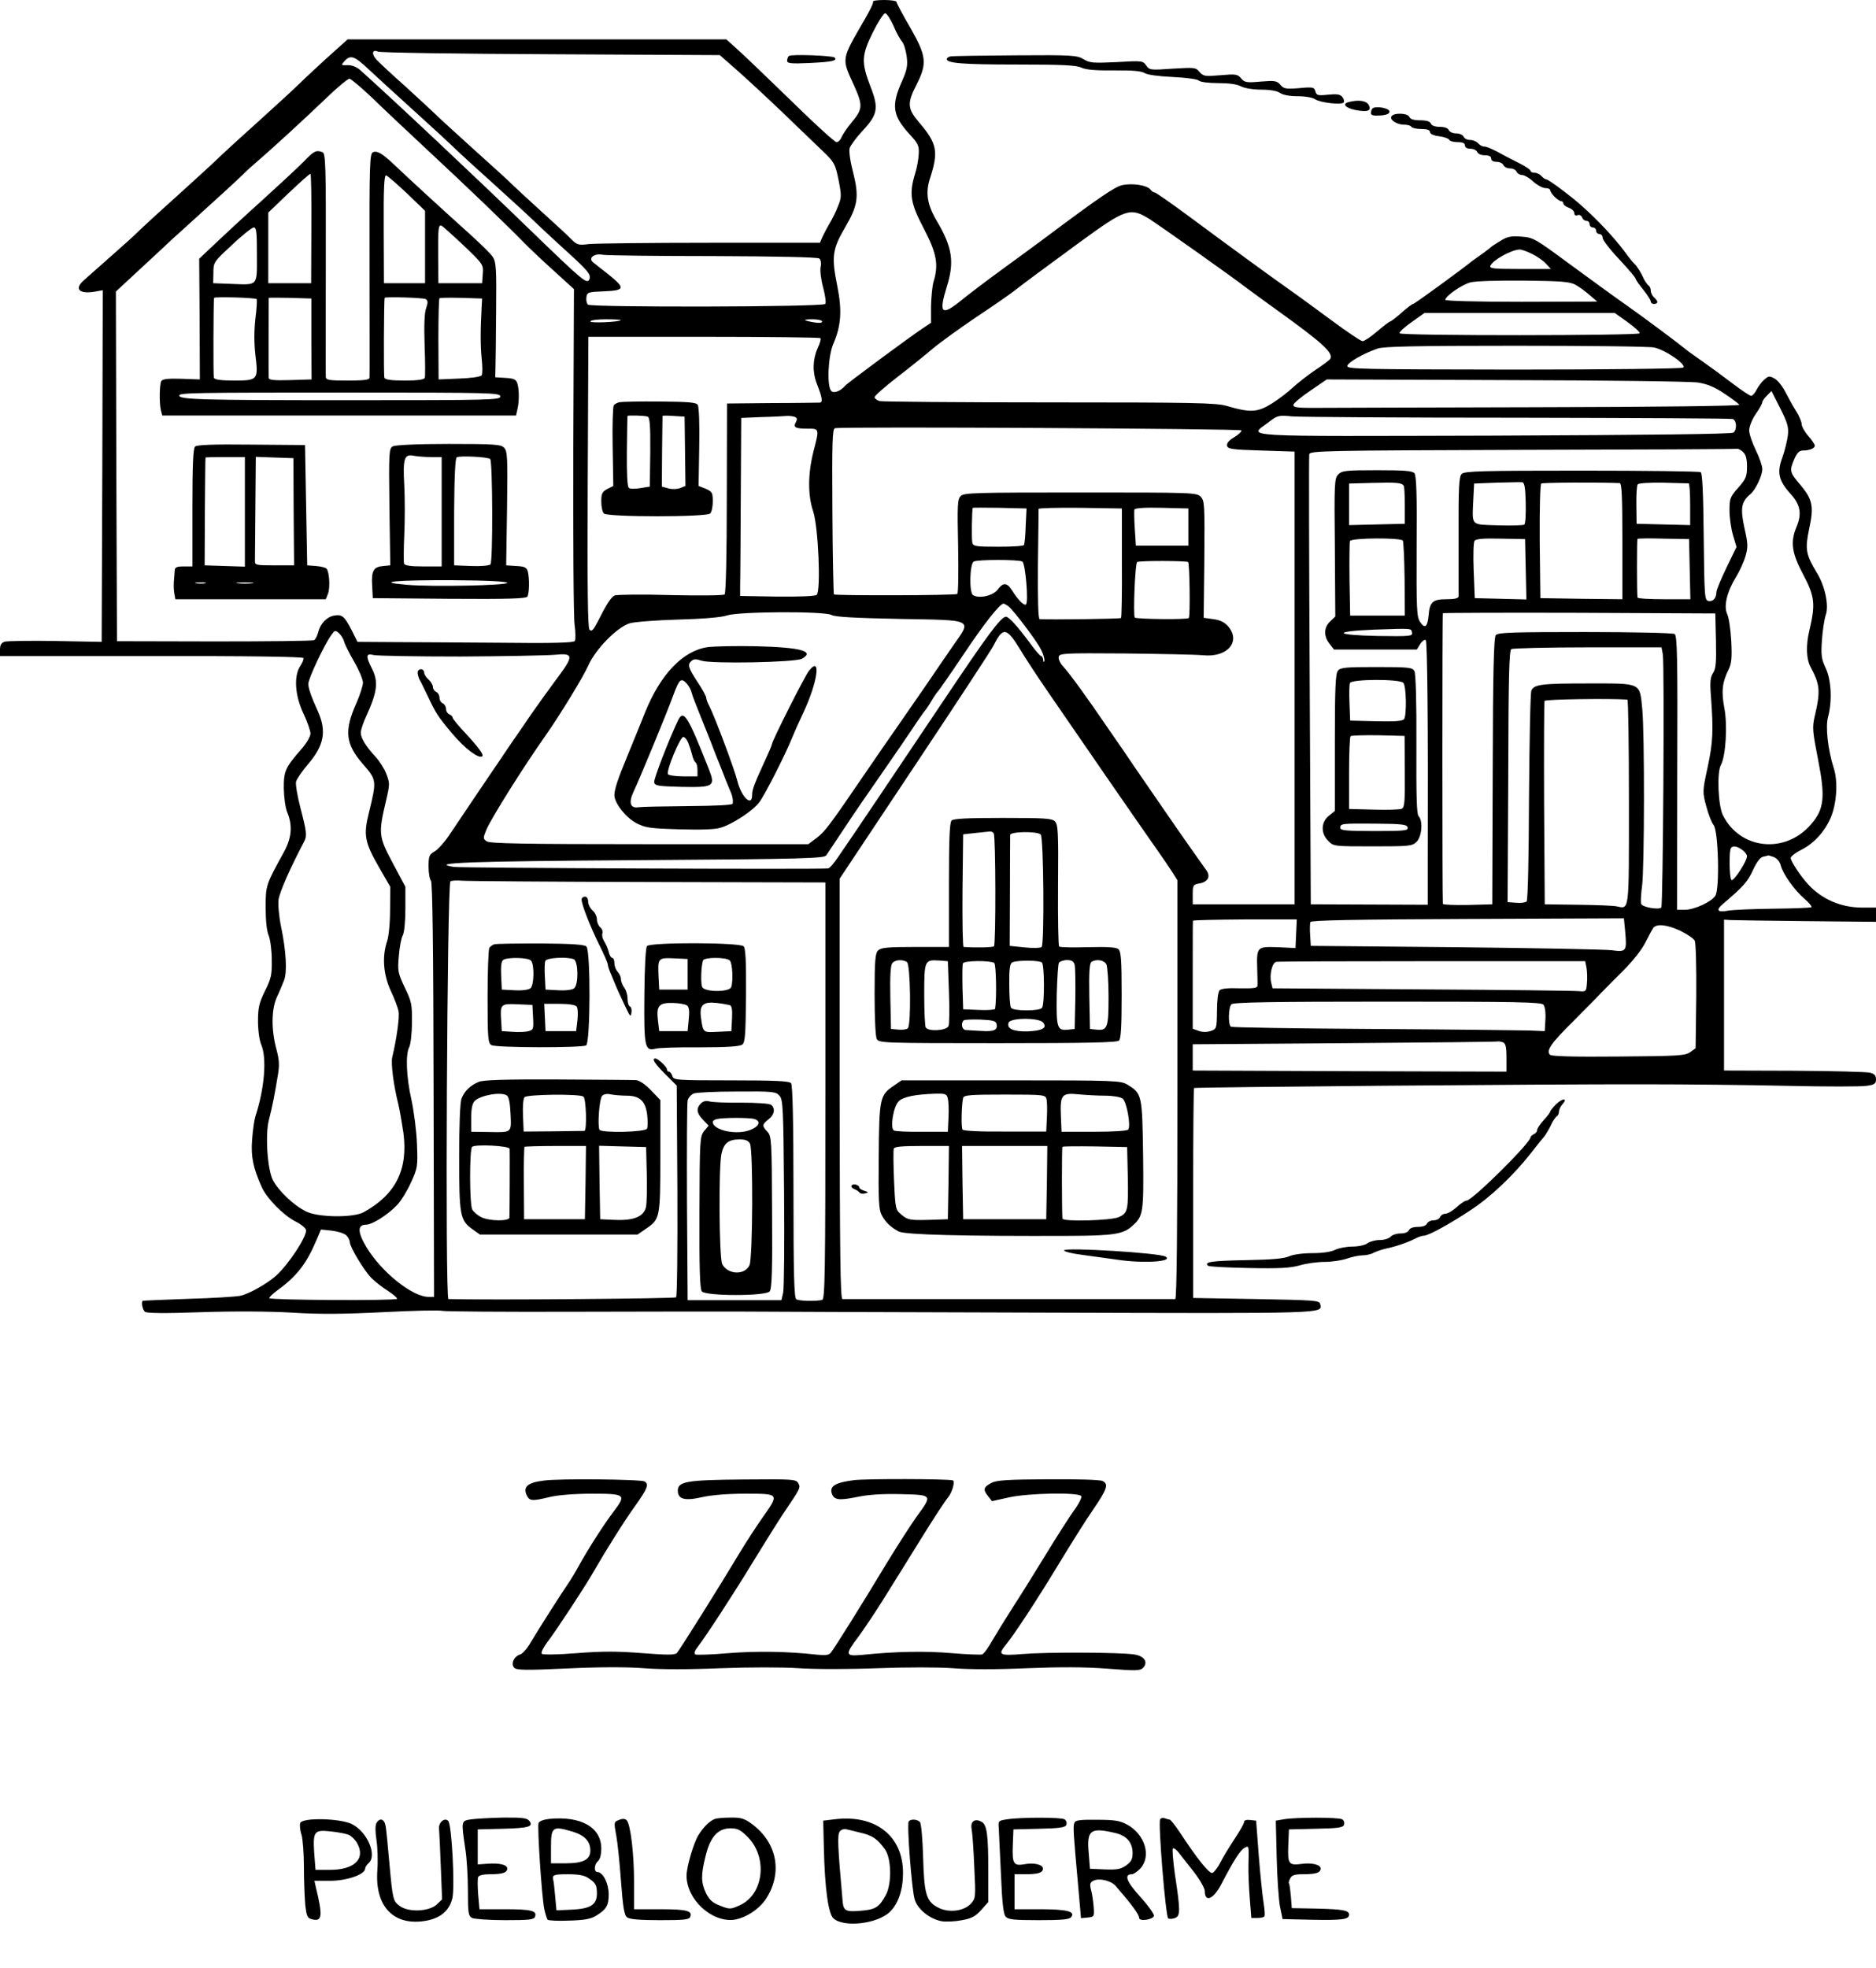 <?xml version="1.0" standalone="no"?>
<!DOCTYPE svg PUBLIC "-//W3C//DTD SVG 20010904//EN"
 "http://www.w3.org/TR/2001/REC-SVG-20010904/DTD/svg10.dtd">
<svg version="1.0" xmlns="http://www.w3.org/2000/svg"
 width="858pt" height="900pt" viewBox="0 0 858 900"
 preserveAspectRatio="xMidYMid meet">
<g transform="translate(0,900) scale(0.1,-0.1)"
fill="#000000" stroke="none">
<path d="M3993 8993 c3 -5 -15 -42 -39 -83 -108 -187 -106 -174 -47 -303 40
-90 39 -106 -13 -168 -20 -24 -40 -54 -45 -66 -5 -13 -15 -23 -23 -23 -8 0
-96 80 -196 178 -100 97 -210 203 -245 235 l-63 57 -866 0 -866 0 -108 -97
c-59 -54 -118 -110 -132 -124 -14 -14 -95 -88 -180 -165 -85 -76 -166 -151
-180 -165 -14 -14 -95 -88 -180 -165 -85 -76 -166 -151 -180 -165 -14 -14 -70
-65 -125 -113 -55 -49 -110 -97 -122 -108 -44 -39 -21 -63 48 -52 l39 7 -2
-804 -3 -804 -211 4 c-116 2 -220 0 -232 -3 -16 -5 -22 -15 -22 -37 l0 -29
692 0 c444 1 694 -3 696 -9 2 -5 -5 -22 -15 -37 -30 -46 -24 -135 15 -217 18
-38 32 -79 32 -91 0 -13 -17 -43 -38 -67 -78 -90 -84 -103 -84 -183 1 -43 7
-89 16 -111 25 -60 20 -117 -16 -182 -82 -149 -83 -151 -83 -253 0 -58 5 -108
14 -128 7 -17 14 -67 14 -110 1 -68 -2 -85 -31 -143 -27 -55 -32 -77 -32 -138
0 -41 6 -87 15 -108 26 -62 15 -200 -27 -328 -5 -16 -12 -64 -15 -107 -6 -77
5 -129 45 -218 23 -50 99 -128 155 -156 26 -13 47 -31 47 -40 0 -33 -78 -152
-136 -206 -40 -36 -123 -84 -165 -93 -18 -4 -126 -11 -239 -14 -113 -4 -206
-8 -207 -9 -8 -6 -1 -41 10 -50 9 -7 88 -8 257 -2 151 5 310 4 415 -2 124 -8
237 -7 416 2 136 7 258 10 273 6 14 -3 281 -5 593 -4 313 1 647 1 743 1 96 -1
734 -3 1418 -5 1309 -4 1269 -5 1260 39 -3 17 -24 18 -292 23 l-289 5 0 478
c0 263 2 480 4 482 5 4 1596 18 2064 17 182 0 474 -3 649 -7 176 -4 339 -4
363 0 37 5 43 10 43 30 0 17 -7 25 -27 30 -16 4 -172 8 -348 9 l-320 1 0 345
0 345 30 -2 c17 -1 173 -3 348 -5 l317 -3 0 33 0 32 -63 0 c-97 0 -185 38
-248 107 -35 38 -79 105 -79 120 0 7 22 24 48 37 58 29 106 82 134 145 28 63
35 167 15 228 -27 85 -39 190 -26 236 19 71 15 166 -11 222 -20 43 -22 60 -17
130 3 44 11 94 17 112 16 43 -3 133 -40 193 -51 85 -55 108 -36 200 23 104 16
136 -39 202 -50 58 -52 65 -28 120 12 28 23 38 39 38 30 0 54 10 54 22 0 6
-13 26 -30 45 -16 18 -30 43 -30 54 0 10 -11 36 -24 57 -13 20 -35 60 -49 87
-14 28 -37 57 -51 64 -23 13 -28 12 -47 -5 -12 -10 -27 -31 -35 -46 -8 -16
-19 -28 -25 -28 -6 0 -45 26 -87 58 -42 32 -102 76 -132 97 -30 21 -59 42 -65
46 -49 40 -194 148 -280 209 -59 41 -179 129 -268 194 -156 115 -164 120 -219
124 -47 4 -64 0 -95 -19 -21 -13 -40 -25 -43 -28 -3 -4 -21 -17 -40 -31 -19
-13 -39 -28 -45 -32 -49 -40 -266 -198 -272 -198 -5 0 -28 -18 -53 -40 -25
-22 -48 -40 -52 -40 -3 0 -30 -20 -59 -45 -29 -25 -59 -45 -67 -45 -8 0 -70
42 -139 93 -68 50 -159 117 -202 147 -85 60 -247 178 -463 338 -76 56 -142
102 -147 102 -5 0 -14 6 -20 14 -16 19 -79 29 -126 20 -34 -6 -107 -56 -365
-249 -19 -14 -100 -74 -180 -132 -80 -58 -169 -126 -198 -150 -86 -69 -99 -55
-62 65 36 114 26 181 -45 301 -45 76 -53 130 -31 197 39 121 32 158 -50 254
-54 63 -56 88 -12 173 49 97 46 130 -29 261 -35 60 -63 113 -63 118 0 4 -25 8
-56 8 -30 0 -53 -3 -51 -7z m93 -110 c13 -32 32 -65 40 -74 8 -9 17 -39 21
-68 5 -42 1 -61 -21 -111 -51 -113 -44 -159 35 -245 38 -41 43 -52 41 -88 -1
-23 -8 -64 -17 -92 -28 -92 -21 -134 40 -250 59 -113 69 -166 44 -245 -5 -19
-10 -69 -11 -110 l0 -76 -36 -24 c-63 -42 -347 -252 -357 -264 -20 -24 -51
-36 -63 -24 -21 21 -15 160 9 215 36 83 41 153 18 267 -27 132 -22 167 36 266
59 101 65 140 36 255 -13 49 -19 95 -15 108 4 12 30 48 59 79 70 75 75 104 35
205 -41 108 -40 140 12 245 24 48 49 87 56 87 7 1 24 -25 38 -56z m-1568 -131
l774 -4 81 -71 c45 -40 138 -126 207 -192 69 -67 151 -145 182 -175 54 -52 58
-59 73 -132 14 -71 14 -81 -2 -120 -9 -24 -26 -59 -38 -78 -11 -19 -26 -47
-33 -62 l-12 -28 -502 0 c-277 0 -526 -3 -555 -6 -47 -6 -54 -4 -80 22 -15 16
-77 73 -138 128 -60 55 -119 109 -130 120 -11 12 -90 84 -175 160 -85 77 -166
151 -180 165 -14 14 -75 70 -135 125 -61 54 -120 109 -133 123 -24 26 -20 49
7 37 9 -5 364 -10 789 -12z m-833 -68 c33 -31 128 -118 210 -192 83 -75 161
-147 175 -161 14 -14 95 -89 180 -165 85 -77 166 -151 180 -165 14 -14 75 -71
135 -126 123 -111 139 -129 131 -151 -10 -26 -26 -13 -276 229 -230 223 -621
591 -772 726 -17 15 -39 24 -59 23 -30 -1 -30 0 -13 19 27 29 44 24 109 -37z
m18 -132 c50 -49 164 -156 252 -238 184 -171 366 -346 439 -421 28 -29 92 -89
141 -133 l90 -82 -3 -736 c-1 -405 1 -765 6 -799 5 -35 5 -68 1 -74 -5 -8
-100 -11 -345 -8 -187 1 -409 3 -494 3 l-155 1 -27 54 c-33 64 -44 73 -81 66
-33 -6 -63 -38 -72 -77 -4 -15 -12 -31 -18 -35 -6 -4 -211 -6 -456 -6 l-446 1
-3 800 -2 799 96 89 c53 49 108 100 123 114 14 14 53 50 87 80 150 136 250
227 274 251 14 15 49 46 76 69 68 59 210 189 313 288 47 45 92 82 99 82 7 0
54 -40 105 -88z m3555 -554 c51 -33 378 -264 445 -316 20 -15 86 -63 147 -107
200 -144 250 -190 234 -216 -3 -5 -33 -28 -67 -50 -34 -23 -80 -59 -102 -79
-22 -21 -66 -55 -98 -75 -66 -41 -98 -43 -207 -11 -48 14 -146 16 -810 16
-415 0 -765 3 -777 6 -13 4 -23 12 -23 18 0 6 46 47 103 91 56 43 129 102 162
130 33 28 123 93 200 145 77 51 156 106 175 121 31 25 153 115 295 219 215
157 234 163 323 108z m1747 -158 c23 -11 52 -31 65 -45 l23 -25 -141 0 c-119
0 -140 2 -136 14 10 26 94 73 133 75 8 1 33 -8 56 -19z m-3743 -11 c295 -1
478 -5 485 -11 7 -6 10 -22 6 -39 -3 -17 2 -59 12 -95 10 -39 14 -69 9 -74
-14 -14 -1072 -16 -1085 -3 -6 6 -9 21 -7 34 3 23 8 24 81 27 96 4 98 14 20
77 -32 25 -64 50 -71 56 -23 19 6 42 45 34 18 -3 245 -6 505 -6z m3943 -131
c17 -9 46 -30 65 -47 l35 -30 -347 -1 c-205 0 -348 4 -348 9 0 17 78 71 116
80 22 6 131 9 244 8 170 -2 210 -5 235 -19z m239 -171 c32 -23 57 -46 55 -51
-5 -11 -1093 -12 -1098 0 -3 5 22 28 55 51 l59 42 435 0 435 0 59 -42z m-4605
9 c-10 -9 -139 -14 -139 -6 0 6 32 10 72 10 39 0 69 -2 67 -4z m921 -6 c0 -7
-14 -8 -37 -4 -52 9 -54 14 -5 14 23 0 42 -5 42 -10z m-8 -76 c4 -3 -2 -24
-13 -47 -22 -51 -24 -108 -3 -162 25 -64 28 -85 13 -86 -8 0 -106 -2 -219 -2
l-205 -2 -1 -433 c0 -255 -4 -436 -10 -440 -5 -5 -117 -6 -249 -3 -132 4 -247
2 -255 -2 -17 -10 -37 -41 -77 -121 -20 -38 -27 -45 -37 -35 -8 10 -10 190 -8
677 l3 662 528 0 c290 0 530 -3 533 -6z m3813 -43 c51 -10 152 -80 133 -92 -7
-5 -356 -9 -776 -9 -702 1 -763 2 -760 17 3 16 70 55 138 79 27 10 175 13 630
13 327 0 613 -3 635 -8z m200 -160 c44 -7 76 -20 122 -51 35 -23 65 -46 68
-51 4 -5 -362 -10 -939 -11 -520 -1 -981 -3 -1023 -3 -58 0 -78 3 -78 13 0 7
34 36 77 65 l76 52 819 -3 c450 -1 845 -6 878 -11z m412 -241 c-3 -25 -14 -70
-25 -101 -26 -70 -18 -106 38 -168 45 -50 52 -91 25 -154 -27 -66 -20 -117 32
-214 53 -100 57 -135 28 -257 -16 -67 -14 -130 6 -166 43 -81 46 -110 18 -228
-11 -48 -9 -68 16 -195 34 -172 28 -227 -32 -296 -118 -138 -326 -116 -404 43
-21 45 -27 192 -9 227 23 41 31 180 17 258 -15 78 -11 120 19 180 13 27 16 52
12 130 -3 53 -11 109 -19 124 -16 36 -1 101 41 169 16 26 35 68 43 94 12 43
12 57 -5 131 -19 89 -14 119 27 153 24 20 55 85 55 115 0 14 -13 53 -30 87
-16 33 -30 74 -30 90 0 17 13 50 30 75 17 24 30 48 30 54 0 5 9 18 21 30 l21
21 40 -79 c33 -66 39 -85 35 -123z m-4543 84 c12 -4 13 -11 6 -24 -13 -24 -4
-30 52 -30 56 0 56 2 28 -106 -25 -100 -26 -198 -1 -272 24 -72 36 -365 16
-382 -7 -6 -77 -9 -181 -8 l-169 3 0 48 c1 26 2 209 3 407 l2 359 93 4 c50 1
102 4 114 5 12 1 28 -1 37 -4z m3309 -4 c532 -1 974 -3 982 -6 18 -7 20 -48 3
-62 -9 -7 -375 -11 -1096 -14 -1197 -3 -1121 -8 -1032 60 43 33 47 34 110 28
36 -3 500 -6 1033 -6z m-1265 -58 c1 -5 -13 -19 -33 -31 -24 -14 -35 -27 -33
-39 3 -15 21 -18 156 -22 l153 -5 0 -1035 0 -1035 -233 0 -233 0 0 45 c0 42 2
45 29 50 41 7 54 32 33 61 -9 13 -41 58 -70 99 -29 41 -89 127 -132 190 -43
63 -99 144 -124 180 -24 36 -78 115 -120 175 -100 147 -178 254 -208 287 -14
14 -23 34 -21 44 3 17 20 18 303 16 165 -2 325 -5 356 -8 112 -12 176 62 116
132 -17 19 -37 29 -68 33 l-44 6 3 267 c2 253 1 269 -17 287 -19 19 -40 19
-550 19 -476 0 -533 -1 -547 -16 -15 -14 -16 -42 -12 -229 2 -118 1 -216 -4
-219 -11 -7 -557 -8 -564 -2 -2 3 -6 175 -7 381 -2 320 0 377 12 379 42 8
1856 -2 1859 -10z m2294 -99 c13 -12 18 -30 18 -67 0 -45 -5 -56 -40 -96 -37
-41 -40 -50 -40 -103 0 -33 7 -84 16 -114 l16 -54 -46 -95 c-25 -52 -46 -102
-46 -112 0 -27 -16 -44 -36 -40 -18 3 -19 19 -22 293 -2 204 -6 291 -14 296
-6 4 -251 7 -545 7 -456 0 -535 -2 -548 -15 -12 -12 -15 -59 -14 -281 0 -147
0 -273 0 -279 -1 -9 -19 -13 -55 -13 -63 0 -77 -12 -82 -72 -5 -55 -17 -65
-39 -32 -16 25 -17 56 -16 346 2 233 -1 323 -10 334 -9 11 -45 14 -170 14
-143 0 -161 -2 -178 -19 -18 -18 -19 -36 -16 -335 l2 -315 -23 -22 c-30 -28
-31 -68 -3 -103 l20 -26 189 0 190 0 16 26 c9 14 21 21 25 17 7 -7 11 -383 9
-1004 l0 -206 -267 1 -268 1 -5 1021 c-3 561 -4 1028 -2 1037 3 16 76 17 975
20 535 1 976 3 981 5 5 1 18 -5 28 -15z m-1552 -154 c3 -4 5 -45 5 -91 l0 -83
-127 -3 -128 -3 0 95 0 95 108 3 c107 3 133 1 142 -13z m558 -78 c1 -52 -1
-97 -7 -100 -5 -3 -59 -5 -119 -3 -127 4 -119 -5 -114 113 l4 78 101 4 c56 1
109 3 117 2 12 0 16 -19 18 -94z m430 90 c9 -1 12 -61 12 -266 l0 -265 -187 2
-188 3 -3 259 c-1 151 2 262 7 265 7 5 271 6 359 2z m315 -1 c4 0 7 -43 7 -95
l0 -96 -122 3 -123 3 -1 85 c-1 47 2 90 6 95 5 6 53 9 117 8 59 -2 111 -3 116
-3z m-3032 -195 c-1 -44 -5 -83 -8 -87 -2 -5 -55 -8 -118 -8 -100 0 -114 2
-118 18 -4 14 -2 151 2 160 0 1 56 1 123 0 l123 -3 -4 -80z m440 -168 c1 -136
-1 -250 -4 -253 -3 -4 -329 -8 -372 -5 -7 1 -9 86 -8 249 2 136 3 250 3 255 0
4 86 6 190 5 l191 -3 0 -248z m304 163 l0 -85 -120 0 -120 0 -5 78 c-3 42 -3
82 -2 87 3 7 50 10 125 8 l122 -3 0 -85z m981 -62 c3 -5 7 -84 8 -176 l1 -167
-125 0 -125 0 -3 165 c-1 90 0 170 2 176 6 15 233 16 242 2z m562 -131 l3
-138 -118 3 -118 3 -5 125 c-3 69 -1 131 4 137 6 9 40 12 120 10 l111 -2 3
-138z m750 1 l3 -138 -121 0 c-66 0 -120 3 -121 8 -3 26 -3 264 0 268 2 2 56
3 120 1 l116 -2 3 -137z m-3052 34 c14 -9 29 -188 16 -196 -10 -6 -38 23 -65
67 -22 34 -40 34 -64 1 -21 -28 -86 -43 -113 -25 -18 12 -15 141 3 153 15 10
209 10 223 0z m758 -2 c7 -8 10 -249 3 -256 -7 -8 -239 -5 -247 2 -8 9 1 248
11 254 10 7 226 6 233 0z m-822 -202 c27 -23 131 -160 150 -200 11 -22 17 -45
14 -51 -2 -7 -5 -4 -5 6 -1 9 -5 17 -9 17 -5 0 -29 28 -54 63 -56 75 -94 117
-107 117 -23 0 -83 -81 -290 -390 -208 -310 -410 -611 -480 -712 -18 -27 -38
-49 -44 -49 -47 -5 -1680 2 -1712 7 -118 19 66 26 851 31 756 5 843 8 853 22
6 9 39 59 74 111 60 91 94 140 212 310 29 41 76 111 106 155 29 44 56 82 59
85 3 3 17 23 30 45 13 22 27 42 31 45 3 3 55 77 114 165 96 144 168 235 185
235 3 0 13 -6 22 -12z m-809 -40 c16 -9 106 -14 312 -18 342 -6 330 0 245
-121 -28 -41 -85 -123 -126 -184 -42 -60 -102 -148 -135 -195 -33 -47 -98
-141 -145 -210 -160 -235 -183 -265 -220 -292 l-37 -28 -727 0 c-582 0 -730 3
-744 13 -17 12 -17 15 -2 52 22 53 171 290 270 430 64 91 174 270 197 323 34
75 131 174 189 192 19 6 118 14 220 17 115 3 200 10 225 19 55 18 446 20 478
2z m4045 -117 c2 -100 0 -128 -13 -148 -13 -20 -15 -41 -10 -106 12 -161 9
-212 -15 -325 -24 -111 -24 -113 -6 -180 10 -37 25 -75 33 -84 22 -25 29 -293
8 -324 -18 -28 -96 -64 -140 -64 l-35 0 1 626 c2 527 0 627 -12 635 -8 5 -192
9 -410 9 -332 0 -398 -2 -408 -14 -9 -11 -13 -170 -14 -623 l-2 -608 -112 -3
c-62 -1 -113 1 -114 5 -3 26 -3 1325 0 1329 3 2 284 3 625 2 l621 -3 3 -124z
m-1390 36 c3 -16 -8 -17 -155 -15 -201 4 -212 21 -18 29 176 6 169 7 173 -14z
m-4884 -41 c3 -13 24 -54 46 -92 22 -38 40 -81 40 -95 0 -15 -14 -57 -30 -94
-57 -127 -50 -187 30 -279 63 -72 63 -75 28 -219 -27 -107 -21 -137 49 -259
l48 -83 -1 -105 c0 -61 -6 -122 -14 -145 -23 -69 -17 -151 17 -225 17 -36 33
-78 36 -95 5 -27 -10 -130 -29 -209 -7 -28 6 -129 28 -216 6 -25 16 -83 23
-130 22 -168 -35 -282 -182 -363 -48 -26 -210 -24 -264 4 -57 28 -126 95 -151
143 -25 50 -36 207 -18 276 16 62 26 114 39 193 10 56 9 77 -5 130 -24 89 -23
181 2 237 12 25 26 59 33 77 15 38 10 134 -14 248 -9 44 -14 99 -11 122 5 34
53 144 117 265 14 26 11 47 -17 154 -14 54 -23 108 -20 120 3 12 28 48 55 80
73 85 85 150 46 239 -32 70 -45 109 -45 128 0 23 70 173 103 220 18 26 20 27
37 12 10 -9 21 -27 24 -39z m3090 -33 c26 -43 81 -127 123 -188 139 -203 447
-649 501 -725 29 -41 63 -91 75 -110 l22 -35 0 -957 c0 -632 -3 -958 -10 -958
-8 0 -1486 0 -1522 0 -10 0 -12 211 -13 961 l0 961 344 517 c189 284 352 532
361 551 42 84 59 81 119 -17z m2941 -25 c8 -47 1 -1152 -7 -1158 -14 -11 -87
2 -92 17 -3 7 -1 44 4 81 11 80 12 692 1 810 -12 122 -2 117 -244 117 -214 0
-250 -4 -263 -32 -5 -10 -9 -229 -11 -487 -1 -275 -5 -472 -11 -478 -5 -5 -27
-8 -48 -6 l-39 3 3 574 c1 450 4 576 14 583 7 4 165 8 350 8 l337 0 6 -32z
m-5500 -10 c204 1 398 5 432 8 88 9 89 -4 6 -114 -37 -50 -88 -121 -113 -157
-25 -37 -64 -94 -88 -128 -23 -34 -89 -132 -147 -217 -57 -85 -121 -180 -142
-211 -21 -31 -50 -63 -65 -72 -25 -14 -28 -22 -28 -70 0 -29 5 -58 11 -64 7
-7 11 -306 12 -957 l2 -946 -25 0 c-74 0 -215 113 -284 227 -41 69 -42 103 -2
103 28 0 101 46 143 91 18 19 46 65 63 103 30 65 31 73 27 175 -2 58 -14 149
-25 201 -24 105 -28 210 -10 243 6 12 12 62 12 112 1 83 -2 96 -33 160 -31 66
-33 74 -27 143 3 40 11 83 18 95 7 13 12 64 12 122 l0 100 -58 109 c-65 122
-66 134 -30 287 17 72 17 79 1 120 -9 24 -32 60 -50 79 -44 48 -67 85 -67 110
0 12 11 45 24 73 52 114 58 160 26 222 -28 55 -26 69 8 60 15 -4 194 -7 397
-7z m5338 -197 c4 -1 7 -212 7 -470 0 -513 3 -487 -58 -475 -15 3 -94 6 -177
7 l-150 2 -3 460 c-1 253 0 465 2 470 3 8 310 12 379 6z m525 -687 c12 -8 22
-22 22 -29 0 -23 -61 -116 -71 -109 -10 6 -12 137 -2 147 10 11 27 8 51 -9z
m145 -33 c14 -6 27 -21 31 -37 10 -40 62 -113 108 -153 21 -18 36 -36 33 -39
-3 -3 -81 -6 -173 -7 -92 -1 -186 -5 -209 -9 -47 -9 -57 2 -25 29 96 82 115
103 139 156 18 39 34 59 47 62 12 2 22 5 23 6 1 0 13 -3 26 -8z m-5148 -114
l810 -2 0 -953 c0 -838 -2 -953 -15 -956 -29 -7 -105 -5 -118 3 -10 6 -13 111
-13 492 0 324 -4 488 -11 496 -8 10 -73 13 -274 13 -254 0 -263 1 -269 20 -3
11 -11 20 -16 20 -5 0 -9 5 -9 11 0 11 -40 48 -52 49 -19 0 -4 -23 45 -72 l52
-52 3 -480 c1 -265 -1 -483 -6 -488 -6 -6 -853 -13 -1041 -8 -16 0 -6 1901 9
1910 6 4 31 5 53 3 23 -2 407 -5 852 -6z m2963 -236 l-3 -66 -82 4 c-95 3 -96
2 -93 -102 1 -34 2 -68 1 -75 -1 -10 -21 -12 -81 -11 -50 2 -84 -1 -92 -9 -7
-7 -12 -46 -12 -94 -1 -81 -2 -83 -28 -92 -18 -6 -38 -6 -55 0 l-28 10 0 244
c0 135 0 247 1 250 1 3 108 5 238 6 l237 0 -3 -65z m1505 8 c8 -89 5 -93 -62
-84 -31 4 -353 10 -716 14 l-660 6 -3 49 c-2 27 -1 54 1 60 3 8 201 12 719 14
l715 3 6 -62z m252 5 c31 -15 60 -35 66 -45 5 -11 8 -114 7 -255 l-3 -237 -25
-18 c-23 -16 -54 -18 -328 -20 -205 -2 -306 1 -313 8 -19 19 5 53 106 153 25
25 71 72 103 104 31 33 89 91 128 130 42 42 83 94 99 126 15 30 32 61 37 68
16 19 63 14 123 -14z m-429 -169 c3 -17 4 -49 2 -70 -3 -39 -4 -40 -38 -37
-19 2 -342 6 -717 8 l-683 5 -6 25 c-9 37 4 92 23 96 9 2 331 3 715 3 l698 0
6 -30z m-197 -169 c7 -8 11 -37 9 -68 l-3 -53 -70 3 c-38 1 -359 5 -713 7
-353 2 -647 7 -652 10 -14 9 -12 89 2 103 9 9 181 12 714 12 594 0 703 -2 713
-14z m-185 -172 c12 -5 16 -21 16 -70 l0 -64 -717 2 -718 3 0 60 0 60 695 5
c382 3 698 6 702 8 3 1 13 -1 22 -4z m-3309 -244 c16 -18 18 -53 21 -442 2
-233 0 -439 -4 -458 l-8 -35 -214 0 -215 0 -3 445 c-1 245 0 455 3 468 3 13
16 27 28 32 12 5 101 9 198 9 163 1 177 0 194 -19z m-1982 -638 c9 -8 17 -23
17 -32 0 -21 63 -127 98 -163 15 -15 48 -42 74 -58 26 -17 46 -34 44 -38 -6
-9 -580 -6 -584 3 -2 4 16 21 38 37 88 64 132 121 178 230 l20 47 48 -5 c27
-3 57 -12 67 -21z"/>
<path d="M1390 8262 c-25 -26 -111 -105 -190 -177 -79 -71 -176 -161 -216
-199 l-73 -69 2 -276 1 -276 -84 3 c-59 2 -86 -1 -92 -10 -9 -15 -10 -103 -2
-135 l6 -23 809 0 809 0 6 27 c9 35 9 92 0 120 -6 18 -16 23 -54 25 l-47 3 1
40 c1 22 2 140 3 262 2 194 0 225 -15 248 -9 14 -58 62 -108 107 -96 86 -272
247 -340 312 -56 53 -80 68 -100 60 -15 -6 -17 -47 -16 -513 0 -278 1 -512 0
-518 0 -10 -27 -13 -100 -13 -88 0 -100 2 -100 18 -1 9 0 243 0 518 1 453 -1
502 -15 508 -29 11 -39 6 -85 -42z m34 -309 l-1 -248 -98 0 -98 0 0 161 0 162
94 90 c52 49 96 89 99 87 3 -2 5 -115 4 -252z m437 163 l83 -80 0 -165 0 -166
-94 0 -94 0 -1 248 c-1 187 2 247 11 245 7 -2 49 -39 95 -82z m259 -238 c90
-86 91 -88 88 -130 l-3 -43 -100 0 -100 0 -1 125 c-1 126 1 144 16 138 4 -2
49 -42 100 -90z m-945 -43 c0 -146 8 -138 -120 -133 l-80 3 1 48 c0 48 2 50
85 127 46 44 91 79 99 80 13 0 15 -20 15 -125z m-1 -203 c2 -4 0 -45 -6 -90
-6 -54 -6 -110 0 -164 14 -115 12 -118 -97 -118 -62 0 -90 4 -93 13 -3 9 -2
352 1 365 2 6 190 1 195 -6z m250 -182 l1 -185 -97 -3 c-74 -2 -98 0 -99 10
-1 14 0 361 0 366 1 1 45 1 98 0 l97 -3 0 -185z m524 182 c9 -7 10 -16 1 -41
-8 -22 -10 -80 -7 -170 3 -75 3 -142 1 -148 -3 -9 -31 -13 -93 -13 -61 0 -89
4 -92 13 -4 9 -2 355 1 365 2 6 178 1 189 -6z m255 -32 c-6 -108 -6 -182 0
-240 4 -36 4 -70 0 -76 -5 -7 -48 -13 -103 -15 l-94 -4 -1 183 c0 101 2 186 5
188 2 3 47 3 100 2 l95 -3 -2 -35z m85 -412 c3 -17 -37 -18 -694 -18 -671 0
-774 3 -774 21 0 13 54 14 775 14 647 0 690 -1 693 -17z"/>
<path d="M892 6958 c-9 -9 -12 -90 -12 -280 l0 -268 -40 0 c-33 0 -40 -4 -41
-20 -1 -11 -3 -35 -4 -52 -1 -18 0 -43 3 -55 l4 -23 344 0 344 0 10 25 c11 28
6 103 -7 115 -4 5 -26 10 -48 12 l-40 3 -5 275 -5 275 -246 2 c-175 2 -249 -1
-257 -9z m228 -298 l0 -251 -92 3 -92 3 1 245 c1 135 2 246 3 248 0 1 41 2 90
2 l90 0 0 -250z m223 0 l2 -245 -90 0 c-87 0 -90 1 -89 23 0 12 1 123 2 247
l2 226 86 -3 86 -3 1 -245z m-405 -327 c-10 -2 -28 -2 -40 0 -13 2 -5 4 17 4
22 1 32 -1 23 -4z m215 0 c-18 -2 -48 -2 -65 0 -18 2 -4 4 32 4 36 0 50 -2 33
-4z"/>
<path d="M1796 6959 c-17 -11 -18 -26 -15 -278 l4 -266 -32 -3 c-45 -4 -55
-22 -51 -89 l3 -58 349 -3 c273 -2 351 1 358 10 9 15 10 83 2 115 -5 18 -14
23 -53 25 l-46 3 4 261 c3 234 2 262 -14 277 -14 15 -44 17 -253 17 -151 0
-244 -5 -256 -11z m175 -49 l49 0 0 -250 0 -250 -84 0 c-58 0 -85 4 -88 13 -2
6 -2 66 1 132 3 66 3 167 0 225 -7 124 0 145 43 136 17 -3 52 -6 79 -6z m271
-9 c11 -10 13 -470 1 -482 -5 -5 -44 -9 -88 -7 l-78 3 0 244 c1 163 5 246 12
250 13 8 143 2 153 -8z m78 -566 c0 -12 -340 -19 -460 -9 -150 13 -51 22 213
21 157 -1 247 -6 247 -12z"/>
<path d="M2834 7161 c-10 -2 -23 -8 -27 -15 -4 -6 -7 -91 -5 -189 l3 -179 -28
-14 c-23 -13 -27 -21 -27 -57 0 -24 5 -48 12 -55 17 -17 469 -17 486 0 7 7 12
32 12 55 0 40 -3 45 -32 58 l-33 13 3 179 c2 101 -1 184 -7 192 -7 11 -44 14
-173 15 -90 1 -173 -1 -184 -3z m128 -66 c10 -4 13 -40 12 -163 l-2 -157 -43
-7 c-23 -4 -47 -4 -53 1 -7 6 -10 64 -9 168 1 87 2 159 3 161 0 4 78 2 92 -3z
m171 -159 l2 -158 -25 -10 c-14 -5 -37 -6 -54 -1 l-29 8 1 160 c1 88 2 161 2
163 0 2 23 2 50 0 l51 -3 2 -159z"/>
<path d="M6119 5933 c-11 -13 -14 -78 -14 -329 l0 -312 -27 -22 c-37 -29 -38
-81 -3 -115 24 -25 26 -25 203 -25 166 0 180 1 200 20 25 23 31 97 10 118 -9
9 -11 95 -10 328 1 195 -3 324 -9 335 -9 17 -24 19 -173 19 -140 0 -166 -2
-177 -17z m299 -55 c14 -14 16 -146 4 -166 -7 -9 -39 -12 -128 -10 l-119 3 -3
79 c-2 44 -1 85 2 93 7 18 226 19 244 1z m7 -406 c1 -139 -1 -164 -14 -170 -9
-4 -67 -6 -128 -4 l-113 3 0 163 c0 89 3 166 7 170 4 3 61 5 127 4 l120 -3 1
-163z m13 -256 c3 -14 -14 -16 -152 -16 -128 0 -156 3 -156 14 0 21 5 21 162
20 123 -1 143 -4 146 -18z"/>
<path d="M3237 6041 c-113 -16 -216 -123 -287 -299 -23 -59 -60 -147 -80 -197
-45 -108 -60 -155 -60 -181 0 -36 52 -102 99 -127 42 -22 61 -25 196 -29 99
-3 164 -1 190 7 55 16 149 78 178 117 26 35 116 212 147 288 10 25 34 79 54
121 66 141 83 264 26 192 -20 -25 -170 -323 -170 -337 0 -4 -13 -34 -29 -69
-52 -113 -61 -137 -61 -162 0 -56 -48 -12 -67 62 -15 60 -105 298 -129 345 -8
14 -14 31 -14 37 0 7 -18 40 -40 73 -44 67 -47 80 -26 97 9 8 21 8 44 0 45
-15 430 -8 460 9 60 34 -5 52 -208 57 -91 2 -191 0 -223 -4z m-95 -168 c9 -10
19 -29 22 -43 4 -14 20 -56 36 -95 15 -38 38 -95 50 -125 11 -30 25 -64 29
-75 5 -11 16 -40 26 -65 9 -25 23 -58 30 -75 14 -30 19 -50 16 -70 -1 -6 -77
-10 -203 -11 -112 -1 -214 -3 -227 -5 -39 -7 -47 21 -23 72 24 49 156 369 181
439 28 76 36 83 63 53z"/>
<path d="M3102 5708 c-40 -83 -113 -270 -110 -285 3 -16 16 -18 124 -21 149
-3 157 2 126 81 -96 243 -115 274 -140 225z m46 -105 c6 -16 14 -40 18 -56 3
-15 10 -30 15 -33 5 -3 9 -18 9 -35 l0 -29 -64 0 c-36 0 -68 5 -71 10 -9 15
55 170 70 170 7 0 17 -12 23 -27z"/>
<path d="M4352 5248 c-9 -9 -12 -88 -12 -295 l0 -283 -154 0 c-127 0 -157 -3
-170 -16 -13 -13 -16 -46 -16 -200 0 -109 4 -193 10 -205 10 -18 27 -19 553
-19 409 0 546 3 555 12 9 9 12 69 12 209 0 161 -3 199 -15 209 -10 9 -51 11
-139 9 -68 -2 -128 -1 -132 3 -4 4 -6 131 -5 281 2 243 0 276 -14 291 -14 14
-46 16 -239 16 -159 0 -225 -3 -234 -12z m193 -59 c9 -14 10 -508 1 -516 -5
-5 -82 -7 -139 -3 -4 0 -6 116 -5 258 l3 257 55 6 c30 3 60 6 67 7 6 1 15 -3
18 -9z m215 -5 c13 -13 17 -501 4 -514 -5 -5 -40 -6 -78 -2 l-68 7 1 250 c0
138 1 253 1 257 0 16 124 18 140 2z m-612 -583 c16 -10 20 -287 4 -303 -5 -5
-25 -8 -43 -6 l-34 3 -3 144 c-2 97 1 148 9 157 13 16 47 18 67 5z m192 -136
c3 -77 2 -148 -2 -157 -10 -21 -92 -26 -104 -6 -4 6 -7 74 -7 151 0 156 2 159
68 155 l40 -3 5 -140z m207 132 c9 -5 12 -163 4 -210 0 -4 -34 -7 -73 -5 l-73
3 -3 99 c-1 55 -1 105 2 111 5 13 123 14 143 2z m218 2 c12 -9 13 -188 1 -207
-10 -16 -132 -16 -142 0 -5 7 -8 55 -8 106 -1 70 3 96 13 101 18 11 123 11
136 0z m150 -11 c3 -13 4 -84 3 -158 l-3 -135 -28 -3 c-52 -6 -56 6 -54 156 2
75 6 143 10 150 5 6 21 12 37 12 22 0 31 -6 35 -22z m145 3 c5 -11 10 -78 10
-149 0 -142 -5 -156 -57 -150 l-28 3 -3 149 c-2 113 1 151 10 158 23 14 57 8
68 -11z m-502 -275 c5 -26 -12 -34 -71 -30 -29 2 -60 3 -69 4 -18 0 -25 30
-11 44 4 4 39 5 77 4 60 -3 71 -6 74 -22z m212 9 c21 -25 -2 -38 -69 -41 -65
-2 -98 12 -88 40 9 23 138 23 157 1z"/>
<path d="M4090 4037 c-66 -44 -69 -56 -71 -322 -2 -201 0 -245 13 -270 18 -34
41 -56 78 -76 30 -15 296 -22 790 -20 192 1 238 8 278 45 51 45 53 58 50 324
-4 275 -5 282 -71 322 -31 19 -54 20 -533 20 l-501 0 -33 -23z m245 -60 c3
-12 5 -52 3 -87 l-3 -65 -118 0 c-65 -1 -123 2 -129 6 -18 11 -2 110 22 133
20 21 76 32 167 35 47 1 53 -1 58 -22z m451 -2 c3 -11 4 -49 2 -85 l-3 -64
-188 0 c-116 -1 -191 3 -195 9 -7 10 -4 119 3 145 4 13 34 15 190 15 178 0
186 -1 191 -20z m269 15 c34 0 69 -6 79 -13 19 -14 39 -125 26 -142 -5 -6 -70
-10 -157 -10 l-148 0 -3 73 c-4 97 4 106 82 98 32 -3 87 -6 121 -6z m-717
-397 l-3 -168 -90 -3 c-82 -2 -93 0 -120 22 -29 24 -30 24 -36 157 -3 74 -4
140 -1 147 3 9 38 12 128 12 l124 0 -2 -167z m450 0 l-3 -168 -190 0 -190 0
-3 168 -2 167 195 0 195 0 -2 -167z m370 32 c3 -160 1 -172 -43 -191 -36 -15
-255 -21 -256 -6 -3 46 -3 325 0 328 3 3 70 3 150 2 l146 -3 3 -130z"/>
<path d="M3895 3579 c-4 -5 2 -12 12 -16 10 -4 21 -11 24 -16 4 -5 15 -7 25
-4 17 4 17 6 -3 12 -13 4 -23 11 -23 15 0 12 -29 20 -35 9z"/>
<path d="M4867 3283 c-4 -5 34 -15 91 -22 53 -7 122 -17 152 -21 119 -18 259
-9 221 14 -26 17 -455 43 -464 29z"/>
<path d="M1910 5925 c0 -8 4 -23 9 -33 6 -9 21 -42 36 -72 38 -81 48 -97 114
-175 56 -67 122 -117 137 -103 7 8 -18 42 -87 116 -27 29 -49 56 -49 61 0 5
-7 11 -15 15 -8 3 -15 14 -15 25 0 10 -7 21 -15 25 -8 3 -15 15 -15 26 0 11
-7 23 -15 26 -8 4 -15 14 -15 23 0 9 -9 24 -20 34 -11 9 -20 24 -20 32 0 8 -7
15 -15 15 -8 0 -15 -7 -15 -15z"/>
<path d="M2660 4887 c0 -23 38 -120 79 -204 23 -45 41 -87 41 -94 0 -6 7 -27
16 -47 8 -21 21 -50 28 -67 7 -16 24 -52 37 -80 21 -44 24 -47 27 -25 2 13 -1
26 -7 28 -6 2 -11 18 -11 35 0 18 -7 41 -15 51 -8 11 -15 28 -15 39 0 10 -7
25 -15 33 -8 9 -15 26 -15 40 0 13 -4 24 -10 24 -5 0 -13 12 -16 28 -4 15 -13
36 -21 48 -7 12 -11 28 -8 36 3 8 -1 21 -10 28 -8 7 -15 23 -15 36 0 13 -9 32
-20 41 -11 10 -20 28 -20 40 0 14 -6 23 -15 23 -8 0 -15 -6 -15 -13z"/>
<path d="M2260 4682 c-8 -3 -18 -10 -22 -16 -4 -6 -8 -106 -8 -223 0 -193 2
-213 18 -222 22 -12 413 -13 433 -1 19 13 21 432 1 452 -9 9 -66 13 -210 14
-108 0 -204 -1 -212 -4z m168 -74 c17 -17 15 -113 -2 -127 -9 -7 -38 -11 -73
-9 l-58 3 -3 64 c-2 45 1 67 10 72 20 13 112 11 126 -3z m196 6 c21 -8 23
-116 2 -133 -9 -7 -38 -11 -73 -9 l-58 3 -3 59 c-2 32 -1 65 2 72 6 15 99 20
130 8z m-186 -266 c3 -53 1 -58 -21 -63 -13 -4 -46 -5 -73 -3 l-49 3 -3 49
c-5 75 -2 77 75 74 l68 -3 3 -57z m199 50 c6 -7 7 -35 4 -63 l-6 -50 -70 0
-70 0 -3 63 -3 62 69 0 c44 0 73 -5 79 -12z"/>
<path d="M2959 4674 c-6 -7 -11 -95 -12 -227 -2 -236 2 -255 52 -242 14 4 105
7 202 6 123 0 181 4 193 12 14 10 16 41 18 225 1 155 -2 216 -11 225 -18 18
-427 19 -442 1z m186 -129 l0 -70 -65 0 -65 0 -3 59 c-4 85 -3 87 70 84 l63
-3 0 -70z m193 63 c12 -12 16 -95 6 -122 -9 -23 -119 -23 -132 0 -8 15 -6 91
3 122 6 16 107 16 123 0z m-195 -206 c9 -8 11 -27 7 -64 l-5 -53 -65 0 -65 0
-6 50 c-8 67 5 81 71 79 27 -1 55 -6 63 -12z m195 2 c9 -3 12 -21 10 -61 l-3
-58 -63 -3 c-68 -3 -66 -5 -76 65 -8 58 10 74 72 67 26 -3 53 -8 60 -10z"/>
<path d="M2189 4053 c-38 -16 -65 -42 -78 -76 -7 -17 -11 -123 -11 -268 0
-267 4 -289 61 -330 l34 -24 361 0 360 0 36 25 c67 45 68 49 68 334 l0 256
-43 45 c-26 27 -53 45 -68 46 -13 1 -174 2 -358 3 -239 1 -342 -2 -362 -11z
m129 -62 c9 -5 15 -35 17 -84 4 -89 8 -85 -105 -83 l-75 1 0 62 c0 44 5 67 16
79 27 26 120 43 147 25z m350 -5 c13 -8 17 -155 5 -157 -5 0 -69 -1 -143 -2
l-135 -1 -3 73 c-2 40 1 78 7 84 10 13 249 16 269 3z m197 4 c61 0 87 -24 95
-88 3 -29 3 -57 -1 -63 -9 -16 -207 -20 -217 -5 -10 17 -1 139 11 154 7 9 22
12 40 8 16 -3 49 -6 72 -6z m-534 -243 c1 -10 0 -280 -1 -314 0 -18 -94 -17
-130 2 -16 8 -34 24 -40 34 -13 25 -13 274 -1 287 14 13 171 5 172 -9z m347
-154 l-3 -168 -139 0 -139 0 -1 163 c-1 90 1 165 3 168 2 2 67 4 143 4 l138 0
-2 -167z m280 42 c2 -66 0 -134 -3 -151 -8 -46 -55 -66 -142 -62 l-68 3 -3
168 -2 168 107 -3 108 -3 3 -120z"/>
<path d="M3206 3955 c-23 -23 -20 -45 9 -75 l26 -27 -21 -25 c-19 -25 -20 -41
-21 -372 -1 -259 2 -350 11 -361 19 -22 292 -22 310 0 10 13 13 93 11 363 -1
330 -3 347 -21 367 -26 27 -25 33 5 57 27 21 32 49 12 66 -7 6 -64 10 -137 10
-69 -1 -135 2 -146 6 -14 4 -28 1 -38 -9z m242 -71 c33 -9 27 -33 -15 -50 -61
-26 -173 -3 -173 36 0 5 8 11 18 13 26 7 144 7 170 1z m-18 -113 c15 -28 13
-522 -2 -556 -21 -47 -100 -44 -125 5 -14 29 -17 444 -3 506 11 47 32 64 82
64 27 0 40 -5 48 -19z"/>
<path d="M3608 8744 c-5 -4 -8 -14 -8 -22 0 -12 17 -14 105 -10 100 5 126 10
112 25 -10 9 -201 16 -209 7z"/>
<path d="M4347 8742 c-9 -2 -17 -7 -17 -12 0 -19 72 -25 320 -25 206 0 272 -3
295 -14 21 -10 66 -14 150 -13 84 1 126 -3 140 -12 12 -8 63 -15 128 -18 62
-3 113 -10 119 -16 7 -7 44 -12 89 -12 49 0 87 -5 105 -15 17 -9 57 -15 94
-15 41 0 72 -6 84 -15 13 -9 43 -15 81 -15 35 0 69 -6 80 -14 24 -16 123 -27
131 -14 3 5 0 16 -7 25 -10 12 -25 14 -65 10 -47 -5 -53 -3 -58 15 -5 19 -10
21 -74 15 -61 -5 -71 -3 -86 15 -16 19 -26 20 -90 15 -65 -6 -74 -4 -90 15
-16 19 -25 20 -94 14 -71 -6 -78 -5 -96 15 -17 21 -23 21 -123 15 -101 -7
-106 -7 -121 15 -15 21 -19 22 -135 15 -108 -5 -123 -4 -151 13 -29 18 -50 20
-312 18 -154 -1 -288 -3 -297 -5z"/>
<path d="M6167 8533 c-30 -8 -13 -27 32 -36 56 -11 75 -4 61 23 -11 20 -47 25
-93 13z"/>
<path d="M6277 8504 c-4 -4 -7 -14 -7 -21 0 -10 11 -13 43 -11 29 2 42 8 42
18 0 16 -64 27 -78 14z"/>
<path d="M6364 8468 c-10 -15 24 -38 57 -38 15 0 31 -4 34 -10 3 -5 24 -10 46
-10 26 0 39 -4 39 -14 0 -8 16 -16 42 -19 24 -3 44 -11 46 -16 2 -6 19 -11 38
-11 24 0 34 -5 34 -15 0 -9 9 -15 25 -15 14 0 28 -7 31 -15 4 -9 19 -15 35
-15 19 0 29 -5 29 -15 0 -9 9 -15 25 -15 14 0 28 -7 31 -15 4 -8 17 -15 30
-15 14 0 27 -7 30 -15 4 -8 14 -15 24 -15 11 0 34 -13 52 -30 18 -16 43 -30
55 -30 13 0 23 -4 23 -10 0 -5 9 -19 20 -30 11 -11 25 -20 30 -20 6 0 10 -5
10 -10 0 -6 11 -15 25 -20 14 -5 25 -16 25 -24 0 -10 6 -13 15 -10 8 4 17 -1
21 -10 3 -9 12 -16 20 -16 8 0 14 -7 14 -15 0 -8 7 -15 15 -15 8 0 15 -7 15
-15 0 -8 7 -15 15 -15 8 0 15 -8 15 -18 0 -10 34 -54 75 -97 41 -44 75 -84 75
-88 0 -5 16 -28 35 -51 19 -24 35 -48 35 -55 0 -6 7 -11 15 -11 8 0 15 4 15 9
0 5 -7 14 -15 21 -8 7 -15 21 -15 31 0 10 -5 21 -11 24 -5 4 -14 17 -20 28
-12 28 -31 59 -45 72 -6 5 -26 30 -44 55 -52 69 -123 144 -197 210 -48 43
-151 120 -161 120 -5 0 -15 7 -22 15 -7 8 -21 15 -31 15 -11 0 -19 4 -19 9 0
5 -24 21 -52 35 -29 15 -60 30 -68 35 -50 28 -80 41 -93 41 -8 0 -20 7 -27 15
-7 8 -23 15 -37 15 -13 0 -26 7 -29 15 -4 8 -18 15 -34 15 -16 0 -30 7 -34 15
-3 9 -19 15 -41 15 -22 0 -38 6 -41 15 -4 10 -20 15 -49 15 -29 0 -45 5 -49
15 -6 18 -71 21 -82 3z"/>
<path d="M7117 3951 c-15 -15 -27 -30 -27 -34 0 -3 -13 -21 -30 -39 -16 -18
-30 -38 -30 -46 0 -7 -7 -15 -15 -18 -8 -4 -15 -10 -15 -14 0 -26 -267 -290
-293 -290 -7 0 -27 -13 -45 -30 -18 -16 -41 -30 -52 -30 -10 0 -20 -7 -24 -15
-3 -8 -16 -15 -30 -15 -13 0 -26 -7 -30 -15 -3 -9 -19 -15 -41 -15 -22 0 -38
-6 -41 -15 -4 -9 -19 -15 -39 -15 -18 0 -38 -7 -45 -15 -7 -8 -29 -15 -49 -15
-21 0 -46 -7 -57 -15 -10 -8 -41 -15 -69 -15 -27 0 -63 -7 -79 -15 -18 -9 -56
-15 -103 -15 -44 0 -88 -6 -106 -14 -23 -11 -80 -16 -199 -18 -157 -3 -191 -8
-174 -25 4 -5 88 -9 186 -11 142 -3 191 0 234 12 30 9 81 16 114 16 33 0 79 7
102 15 23 8 56 15 72 15 16 0 39 5 51 12 12 6 38 15 57 19 43 9 96 27 132 45
14 8 33 14 41 14 20 0 117 53 212 116 92 60 196 159 275 259 30 39 57 72 60
75 8 8 29 44 39 67 6 11 15 24 20 28 6 3 11 13 11 22 0 9 7 24 16 34 26 29 1
29 -29 0z"/>
<path d="M2487 2230 c-73 -9 -95 -28 -79 -65 13 -29 24 -30 107 -10 37 9 112
15 193 15 153 0 157 -4 99 -81 -45 -59 -116 -170 -157 -244 -18 -33 -41 -71
-51 -85 -29 -42 -144 -222 -173 -272 -15 -26 -36 -50 -47 -53 -29 -9 -44 -44
-27 -61 11 -11 52 -12 243 -3 151 7 271 7 350 1 75 -6 208 -6 351 0 131 5 285
5 358 0 72 -5 228 -5 358 0 138 5 276 5 347 0 73 -6 202 -6 337 0 154 6 263 6
368 -2 128 -10 150 -10 163 3 26 26 7 55 -40 62 -66 10 -401 11 -509 2 -108
-9 -116 -4 -77 43 41 51 139 200 239 365 57 94 129 209 162 256 62 91 69 113
41 127 -10 6 -121 9 -248 8 -182 -1 -236 -4 -259 -16 -38 -19 -41 -31 -18 -60
l19 -24 77 17 c88 20 321 24 331 6 4 -6 -11 -36 -34 -67 -22 -31 -79 -120
-126 -197 -47 -77 -114 -185 -150 -240 -35 -55 -79 -126 -97 -157 -18 -32 -38
-60 -46 -63 -7 -2 -70 0 -140 6 -117 10 -255 8 -409 -8 -79 -7 -80 0 -14 87
26 36 77 112 113 170 36 58 112 179 168 270 56 91 113 178 126 193 19 23 33
74 22 78 -25 7 -395 8 -452 1 -85 -11 -112 -27 -102 -60 10 -31 32 -34 116
-17 52 11 117 15 201 13 146 -4 145 -2 69 -106 -26 -37 -86 -130 -133 -207
-107 -178 -243 -396 -258 -413 -8 -10 -26 -12 -63 -8 -134 15 -274 17 -403 7
-79 -7 -148 -9 -153 -6 -7 4 -3 17 10 33 42 55 170 252 255 392 49 80 109 176
134 214 84 124 83 123 72 144 -10 18 -23 19 -248 17 -262 -2 -303 -9 -303 -51
0 -39 31 -48 110 -30 44 10 117 16 199 16 157 0 156 1 78 -110 -29 -41 -77
-115 -107 -165 -85 -142 -271 -439 -284 -453 -10 -10 -41 -10 -159 -1 -113 9
-182 9 -298 0 -87 -7 -156 -8 -161 -3 -5 5 6 27 25 53 40 52 174 256 208 316
63 109 142 235 193 306 57 80 65 100 44 113 -16 10 -392 14 -461 4z"/>
<path d="M2155 681 c-46 -7 -46 -5 -27 -134 7 -43 12 -130 12 -192 0 -103 2
-115 19 -125 11 -5 79 -10 151 -10 111 0 132 2 137 16 10 27 -17 34 -138 34
l-116 0 -6 67 c-3 37 -3 73 0 80 3 8 23 13 53 13 58 0 80 7 80 26 0 18 -36 26
-91 22 l-44 -3 0 80 0 80 115 3 c119 3 142 10 120 37 -10 12 -34 15 -119 14
-58 -1 -124 -5 -146 -8z"/>
<path d="M2512 683 c-26 -3 -45 -10 -49 -19 -6 -18 14 -328 26 -392 5 -23 12
-46 16 -50 4 -4 48 -6 98 -4 69 2 98 7 123 22 48 30 58 47 58 99 0 48 -26 100
-51 101 -18 0 -16 35 2 50 9 8 15 29 15 59 -1 96 -93 148 -238 134z m106 -58
c56 -17 82 -44 82 -87 0 -41 -33 -58 -112 -58 l-68 0 0 74 c0 93 7 98 98 71z
m72 -212 c35 -23 40 -33 40 -73 -1 -50 -30 -68 -116 -72 l-69 -3 -6 65 c-3 36
-7 70 -9 75 -5 22 3 25 68 25 47 0 75 -5 92 -17z"/>
<path d="M2833 679 c-26 -10 -26 -9 -14 -75 5 -27 15 -119 21 -204 9 -120 15
-158 28 -167 11 -9 58 -13 149 -13 113 0 135 2 140 16 10 27 -17 34 -139 34
l-118 0 0 120 c0 132 -16 269 -34 287 -7 7 -19 8 -33 2z"/>
<path d="M3270 683 c-24 -9 -51 -35 -75 -73 -22 -34 -55 -147 -55 -186 0 -110
115 -215 218 -202 53 8 117 50 147 98 76 120 48 257 -69 342 -32 23 -49 28
-95 27 -31 0 -63 -3 -71 -6z m149 -82 c94 -94 74 -264 -36 -313 -42 -19 -46
-19 -89 -2 -35 13 -49 26 -65 57 -23 50 -24 82 -2 170 21 87 56 127 114 127
32 0 46 -7 78 -39z"/>
<path d="M3815 681 l-50 -6 3 -125 c4 -181 20 -301 44 -322 48 -43 201 -25
258 30 39 38 60 102 60 178 0 170 -127 269 -315 245z m120 -61 c54 -12 78 -28
113 -77 29 -42 31 -155 4 -207 -31 -57 -48 -68 -116 -73 -67 -6 -78 0 -82 41
-23 259 -25 308 -13 322 6 8 19 12 28 10 9 -2 39 -9 66 -16z"/>
<path d="M4605 681 c-39 -6 -40 -7 -37 -41 1 -19 5 -114 10 -211 5 -125 11
-181 21 -192 11 -14 35 -17 151 -17 107 0 140 3 149 14 21 26 -21 36 -143 36
l-116 0 0 80 0 80 49 0 c59 0 81 7 81 26 0 18 -41 28 -83 20 -51 -9 -58 1 -55
85 l3 74 118 3 c96 2 119 6 124 18 3 9 0 20 -8 25 -15 10 -201 10 -264 0z"/>
<path d="M5306 681 c-10 -16 25 -445 37 -453 5 -3 20 -3 31 2 25 9 25 33 -1
203 -8 59 -12 111 -9 115 4 3 16 -5 26 -18 11 -14 42 -54 70 -89 27 -35 50
-75 50 -87 0 -55 39 -39 75 29 55 106 87 157 106 167 22 12 21 14 19 -78 -1
-35 2 -103 6 -153 l7 -89 28 0 c15 0 30 3 32 8 3 4 1 32 -4 62 -5 30 -15 127
-22 215 l-12 160 -27 3 c-18 2 -28 -1 -28 -9 0 -7 -20 -42 -44 -78 -24 -37
-54 -85 -65 -108 -12 -23 -28 -44 -36 -47 -14 -5 -70 65 -150 187 -21 31 -41
57 -46 57 -4 0 -14 3 -22 6 -8 3 -18 1 -21 -5z"/>
<path d="M5870 681 l-35 -6 4 -167 c2 -92 9 -193 15 -225 l12 -58 129 -3 c143
-3 175 1 175 23 0 20 -27 25 -153 28 l-109 2 -4 54 c-3 30 -6 57 -9 59 -2 3 0
13 6 23 7 15 21 19 59 19 58 0 80 7 80 26 0 18 -41 28 -89 21 -57 -7 -62 0
-59 84 l3 74 123 3 c101 2 124 5 129 18 3 9 0 20 -8 25 -16 10 -214 10 -269 0z"/>
<path d="M1373 664 c-3 -8 -1 -33 6 -53 6 -21 11 -88 11 -148 0 -61 3 -138 6
-172 6 -54 10 -62 31 -67 47 -12 50 14 17 149 l-6 27 72 0 c76 0 160 29 160
56 0 6 7 17 15 24 42 35 -5 145 -77 180 -55 26 -225 30 -235 4z m220 -53 c14
-6 33 -24 42 -42 37 -70 -16 -119 -126 -119 l-66 0 -6 78 c-6 98 0 106 74 98
31 -3 68 -10 82 -15z"/>
<path d="M1721 663 c-5 -11 -5 -41 1 -78 5 -33 7 -94 4 -135 -13 -169 76 -260
226 -232 65 13 104 47 117 103 12 54 -3 337 -19 353 -17 17 -45 -8 -42 -35 1
-13 5 -91 8 -174 l6 -150 -25 -24 c-36 -32 -129 -36 -169 -6 -31 23 -32 29
-48 205 -6 69 -13 140 -16 158 -5 35 -27 43 -43 15z"/>
<path d="M4156 671 c-9 -14 14 -311 27 -355 13 -46 69 -91 125 -101 20 -3 62
-1 92 5 44 8 61 17 88 47 l32 36 0 141 c0 167 -6 213 -31 226 -31 17 -52 1
-45 -34 3 -17 9 -95 12 -174 7 -139 6 -143 -16 -167 -31 -33 -97 -42 -144 -20
-59 28 -69 59 -74 230 -2 83 -9 156 -14 163 -12 14 -44 16 -52 3z"/>
<path d="M4914 665 c-7 -16 -5 -43 17 -288 l13 -148 30 3 c30 3 31 4 28 48 -2
25 -7 60 -12 78 -7 26 -5 34 10 42 26 14 82 1 103 -24 72 -83 107 -130 107
-146 0 -17 64 -8 68 10 1 8 -27 47 -63 87 -63 69 -76 103 -38 103 7 0 25 12
38 26 52 56 22 156 -60 201 -33 18 -57 22 -138 22 -79 1 -99 -2 -103 -14z
m185 -46 c53 -12 80 -42 81 -91 0 -29 -6 -41 -30 -58 -24 -17 -41 -20 -97 -18
l-68 3 -6 75 c-9 102 9 115 120 89z"/>
</g>
</svg>
